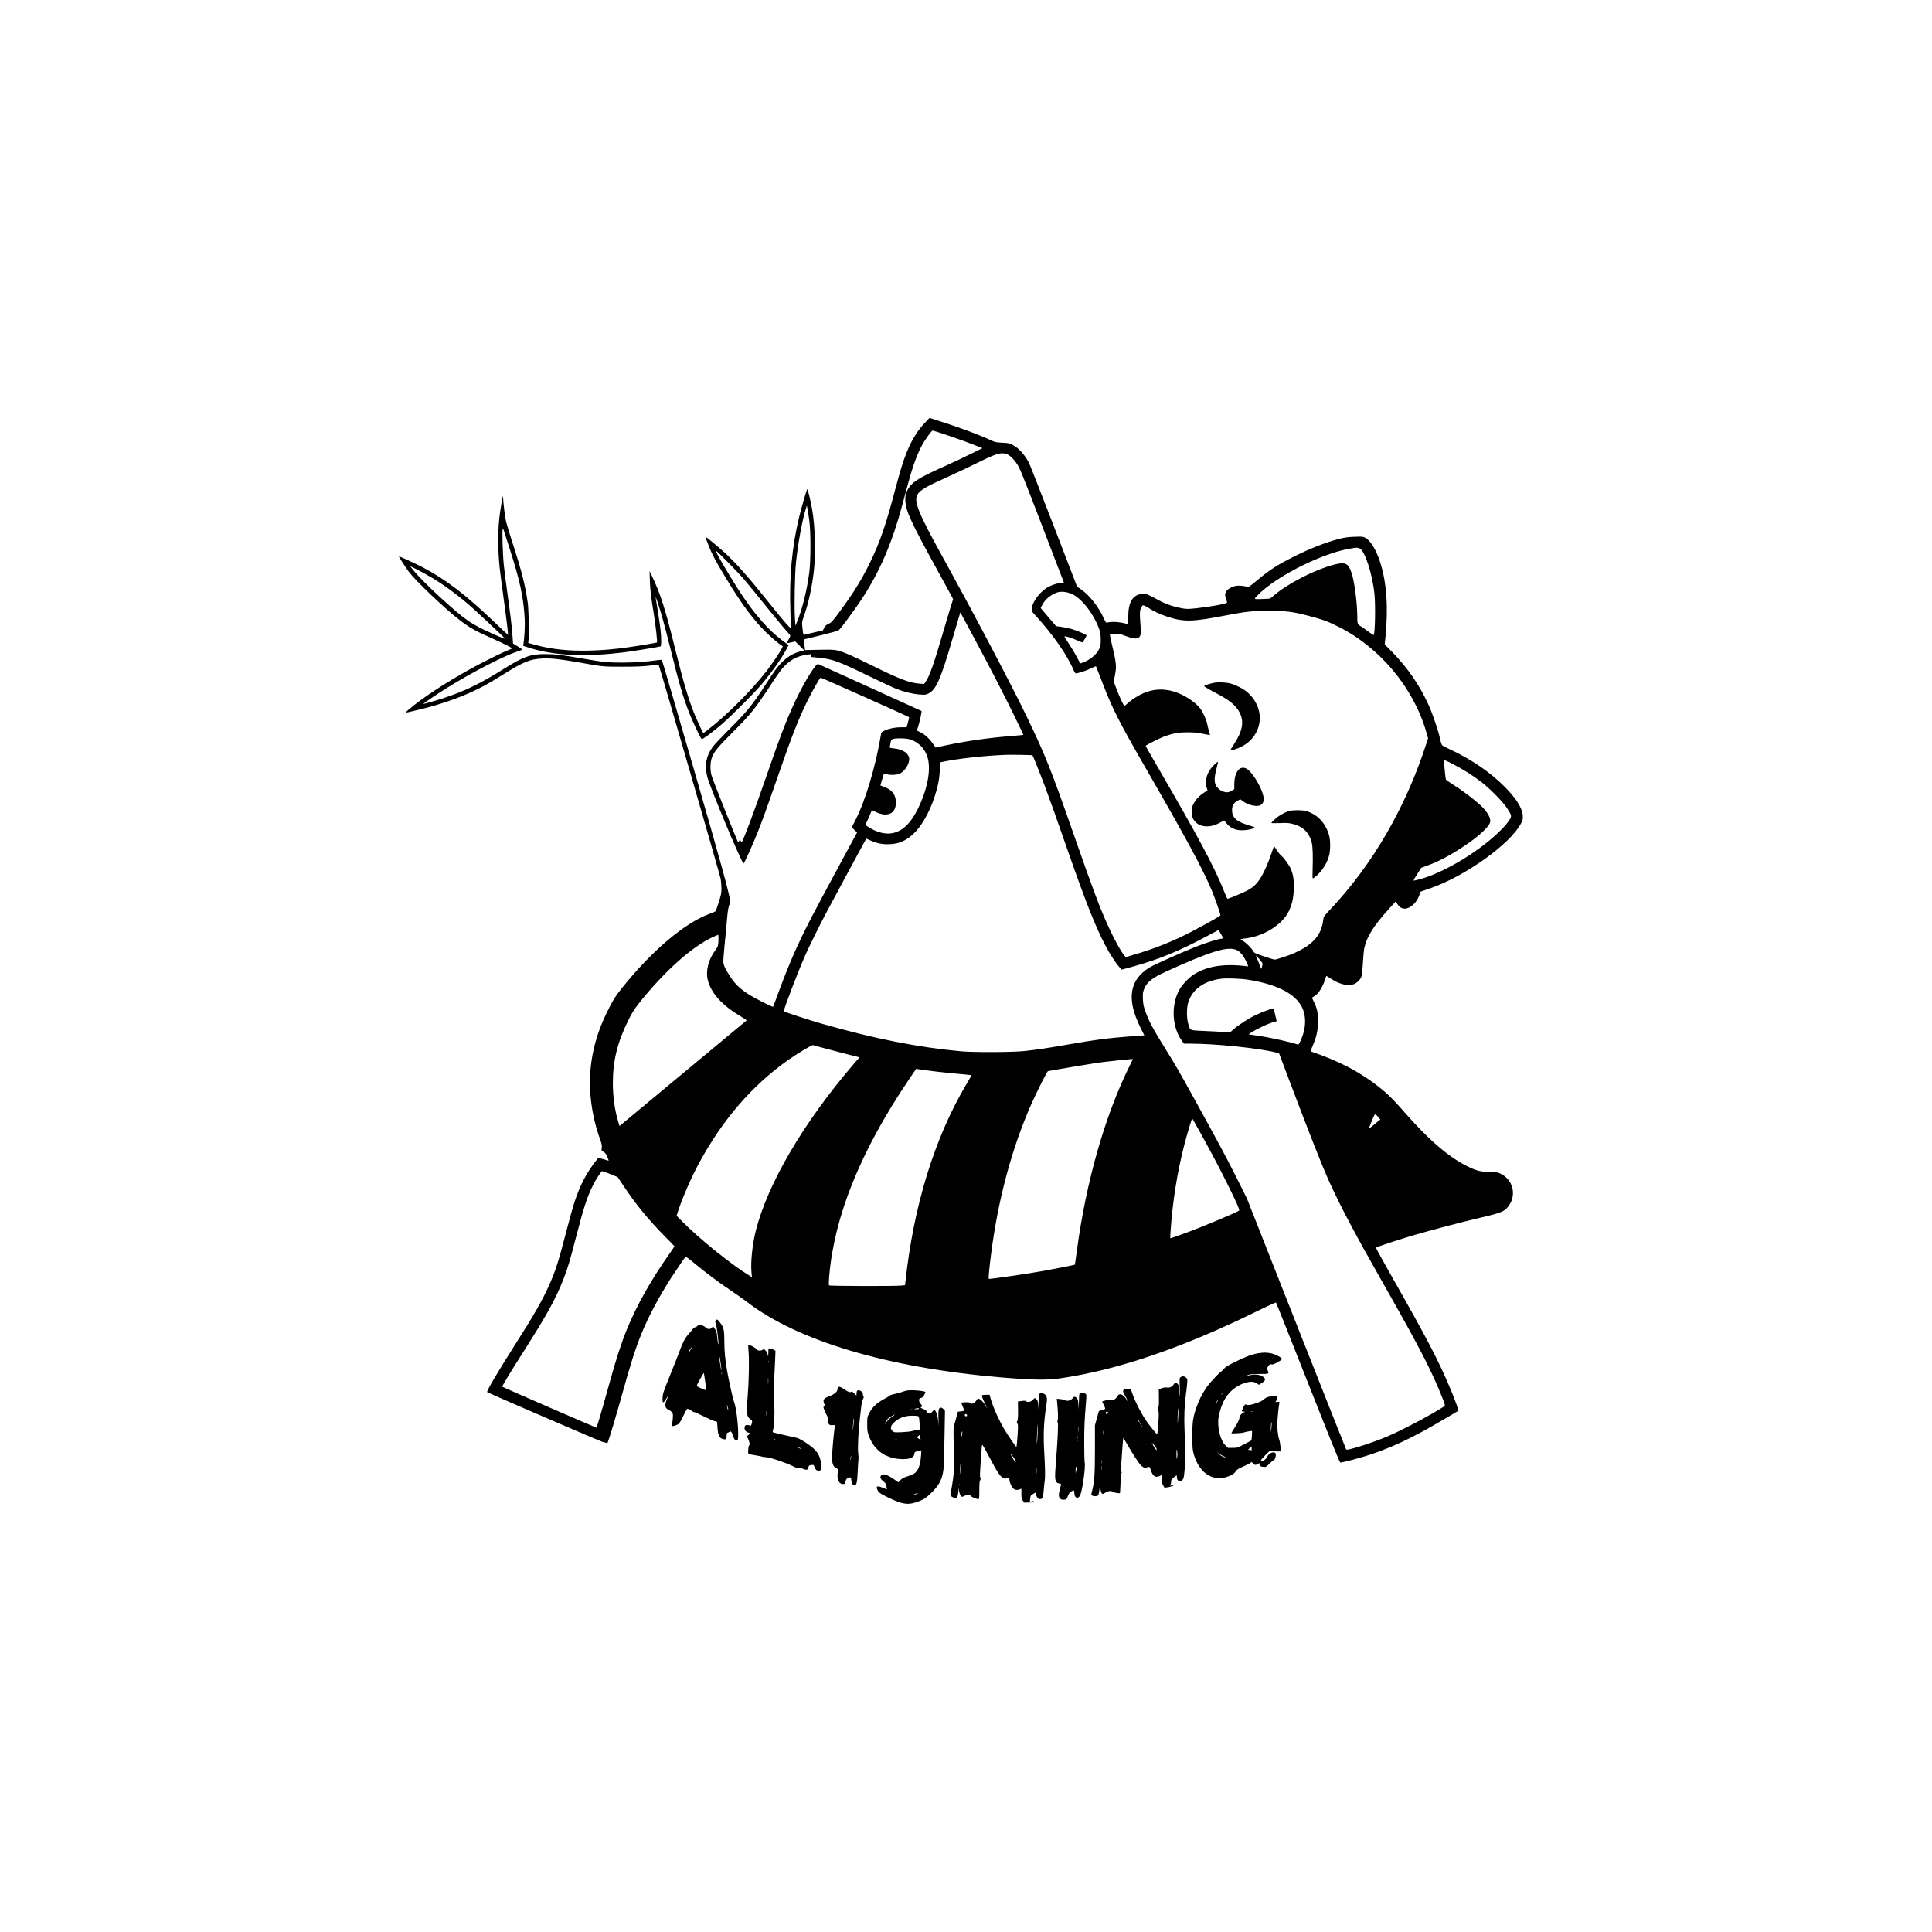 <?xml version="1.0" standalone="no"?>
<!DOCTYPE svg PUBLIC "-//W3C//DTD SVG 20010904//EN"
 "http://www.w3.org/TR/2001/REC-SVG-20010904/DTD/svg10.dtd">
<svg version="1.0" xmlns="http://www.w3.org/2000/svg"
 width="3334pt" height="3334pt" viewBox="0 0 3334 3334"
 preserveAspectRatio="xMidYMid meet">

<g transform="translate(0,3334) scale(0.1,-0.1)"
fill="#000000" stroke="none">
<path d="M15968 26051 c-130 -135 -232 -297 -316 -504 -65 -158 -113 -314
-212 -685 -161 -607 -256 -879 -430 -1237 -138 -282 -277 -509 -510 -826 -139
-189 -149 -200 -209 -228 -37 -18 -53 -33 -69 -66 l-21 -43 -158 -37 c-87 -20
-163 -38 -169 -40 -12 -3 -17 25 -30 156 -6 60 -3 76 30 170 79 220 142 510
172 791 33 300 20 759 -31 1048 -26 152 -78 362 -86 348 -15 -27 -101 -326
-139 -483 -123 -509 -172 -1033 -150 -1630 5 -148 6 -273 1 -278 -9 -9 -132
134 -351 408 -372 465 -579 700 -785 889 -118 108 -326 279 -332 272 -2 -1 26
-76 61 -165 49 -121 95 -212 186 -367 304 -516 482 -772 712 -1026 88 -97 264
-255 338 -304 l39 -26 -23 -47 c-36 -71 -174 -274 -261 -386 -266 -341 -701
-774 -1023 -1019 -35 -27 -65 -47 -66 -45 -11 12 -92 184 -135 285 -109 260
-206 580 -337 1114 -186 753 -266 1005 -423 1330 l-32 65 5 -155 c6 -177 21
-299 70 -595 32 -195 62 -472 53 -482 -6 -5 -319 -58 -492 -82 -244 -35 -443
-52 -675 -58 -356 -9 -657 23 -934 99 l-120 33 5 60 c11 147 2 522 -15 640
-42 298 -107 552 -261 1025 -48 146 -97 310 -111 365 -19 79 -47 304 -55 440
-1 26 -23 -91 -49 -270 -41 -276 -43 -636 -5 -985 9 -80 38 -305 65 -500 43
-307 82 -632 77 -636 -1 -1 -99 90 -217 203 -519 496 -840 742 -1260 966 -107
56 -400 191 -405 185 -5 -5 114 -190 173 -268 118 -157 607 -622 864 -822 172
-135 285 -199 577 -327 98 -43 216 -99 261 -124 l83 -45 -34 -15 c-19 -8 -63
-27 -99 -42 -98 -41 -448 -218 -600 -303 -436 -242 -832 -504 -1054 -694 -80
-70 -97 -69 164 -7 436 104 827 248 1143 419 70 38 218 126 329 196 343 215
458 261 673 271 141 6 295 -10 620 -67 431 -76 423 -75 755 -75 231 0 343 4
463 18 87 10 161 16 164 13 11 -11 1054 -3611 1068 -3686 8 -41 14 -117 15
-169 0 -84 -5 -108 -46 -240 -25 -80 -51 -151 -57 -157 -7 -6 -48 -24 -92 -40
-427 -152 -993 -627 -1510 -1269 -121 -149 -171 -230 -270 -430 -161 -328
-253 -646 -285 -990 -35 -382 25 -820 166 -1207 29 -82 34 -105 28 -147 -6
-50 -6 -50 29 -67 28 -14 41 -30 66 -85 16 -38 27 -69 23 -69 -3 0 -24 6 -47
14 -22 7 -60 18 -85 24 -41 10 -47 9 -63 -11 -185 -229 -297 -444 -402 -768
-25 -79 -86 -299 -135 -489 -128 -497 -182 -668 -291 -912 -117 -264 -268
-528 -585 -1024 -300 -471 -504 -817 -487 -827 45 -28 1976 -861 1998 -862 17
-1 40 -7 53 -14 20 -11 23 -9 33 16 32 85 142 453 230 768 162 583 234 813
339 1075 119 299 297 636 513 975 67 105 241 360 257 378 4 5 75 -47 156 -115
198 -164 431 -339 638 -476 92 -62 209 -145 260 -184 875 -677 2439 -1143
4386 -1307 569 -48 805 -51 1065 -11 980 148 2077 525 3344 1146 184 91 338
161 342 157 3 -5 251 -628 550 -1385 429 -1086 548 -1378 561 -1378 10 0 88
18 175 40 482 123 898 297 1413 593 121 69 443 258 449 263 6 6 -71 212 -144
387 -190 457 -407 873 -997 1910 -159 279 -286 512 -283 516 7 12 419 148 670
221 307 89 802 219 1147 300 365 86 408 105 482 213 127 188 61 439 -143 540
-63 31 -71 32 -191 33 -162 2 -235 21 -402 105 -318 160 -663 458 -1074 929
-190 217 -283 310 -434 430 -327 260 -694 452 -1177 615 -8 3 2 34 28 94 68
154 92 264 93 426 1 154 -15 228 -76 348 -16 33 -28 60 -26 61 60 36 94 65
119 99 42 58 83 140 105 212 10 33 19 62 21 64 1 2 39 -20 83 -49 136 -89 267
-125 371 -100 69 17 139 84 157 150 7 25 17 128 22 230 5 102 16 215 24 252
42 192 164 386 415 662 l123 136 33 -43 c44 -58 76 -77 128 -77 94 0 203 100
249 228 l23 65 170 59 c603 208 1386 770 1565 1123 30 59 32 70 28 133 -10
131 -115 297 -316 499 -249 250 -578 474 -952 647 -58 26 -113 56 -122 65 -10
9 -26 59 -38 116 -30 140 -127 426 -197 580 -154 340 -357 635 -627 913 l-130
133 13 127 c51 519 20 949 -95 1301 -70 213 -165 365 -257 413 -37 19 -53 20
-181 15 -112 -4 -166 -11 -261 -35 -226 -57 -498 -163 -778 -303 -293 -146
-422 -229 -637 -409 -132 -110 -148 -121 -175 -115 -146 30 -210 25 -296 -22
-66 -36 -93 -80 -85 -139 3 -24 13 -58 22 -75 8 -17 12 -35 7 -39 -25 -23
-267 -67 -524 -96 -145 -15 -164 -16 -252 -1 -124 21 -263 67 -357 116 -265
141 -270 144 -324 136 -175 -23 -246 -142 -246 -412 0 -115 0 -115 -22 -109
-129 35 -266 44 -343 22 -17 -5 -26 7 -60 81 -88 192 -243 389 -383 488 l-75
52 -403 1047 c-221 575 -417 1072 -434 1103 -79 140 -172 240 -271 293 -60 32
-72 35 -184 40 -114 6 -124 8 -205 47 -172 82 -529 215 -877 326 l-172 55 -73
-77z m403 -230 c145 -49 336 -117 423 -152 l159 -63 -196 -97 c-107 -54 -303
-146 -434 -205 -443 -198 -566 -271 -641 -383 -73 -110 -79 -230 -20 -410 42
-125 174 -392 383 -771 92 -168 221 -403 286 -522 l117 -217 -33 -103 c-19
-57 -81 -267 -140 -468 -162 -556 -236 -763 -306 -862 l-22 -31 -81 6 c-170
12 -347 80 -806 307 -187 93 -387 187 -445 209 -183 72 -199 74 -476 68 l-247
-5 -6 56 c-4 32 -9 73 -12 92 l-5 35 287 70 c157 38 299 77 314 86 30 18 291
373 413 560 301 463 510 947 682 1584 31 116 78 291 105 390 94 346 178 564
277 723 64 102 133 191 149 192 6 0 130 -40 275 -89z m991 -313 c56 -17 129
-85 192 -181 47 -72 99 -200 426 -1052 205 -533 375 -976 377 -982 4 -9 -6
-13 -30 -13 -63 0 -140 -21 -217 -58 -146 -71 -290 -251 -305 -382 -5 -43 -3
-47 45 -100 310 -336 567 -702 678 -967 13 -29 28 -53 36 -53 40 0 181 46 258
84 48 24 90 41 92 38 2 -4 57 -144 121 -312 163 -424 285 -663 763 -1492 675
-1170 946 -1672 1111 -2058 52 -123 151 -406 151 -434 0 -13 -165 -107 -490
-279 -310 -163 -653 -302 -1000 -401 -69 -20 -130 -38 -137 -41 -28 -10 -179
249 -302 516 -148 324 -262 625 -581 1539 -414 1186 -505 1414 -835 2100 -262
544 -911 1776 -1468 2785 -399 722 -481 927 -415 1040 46 79 160 145 538 313
124 55 339 157 479 226 335 166 418 193 513 164z m-3395 -1158 c25 -191 25
-686 -1 -885 -40 -317 -131 -674 -222 -880 l-18 -40 -9 145 c-11 197 -1 740
18 930 32 329 113 765 177 960 l12 35 12 -65 c7 -36 21 -126 31 -200z m-5185
-438 c189 -582 254 -882 273 -1257 6 -109 -5 -322 -21 -421 l-6 -39 84 -27
c441 -143 981 -170 1678 -82 127 16 584 90 608 99 8 3 12 32 12 97 0 118 -12
220 -55 493 -20 121 -38 234 -40 250 -8 52 54 -132 111 -330 30 -104 93 -343
139 -530 148 -603 225 -866 332 -1135 64 -161 193 -433 212 -444 12 -8 139 84
303 219 164 135 588 556 730 725 189 225 330 425 426 601 l42 76 -113 84
c-228 170 -462 434 -692 779 -189 284 -465 753 -452 767 9 8 374 -363 489
-497 63 -74 220 -265 348 -425 128 -159 276 -339 328 -400 53 -60 102 -118
111 -128 14 -16 12 -23 -18 -78 -18 -33 -31 -62 -28 -65 2 -3 35 2 73 11 l68
16 78 -78 77 -77 -68 -17 c-164 -42 -298 -141 -427 -315 -31 -42 -110 -159
-175 -261 -226 -351 -323 -470 -639 -783 -124 -124 -247 -255 -273 -291 -114
-162 -141 -314 -91 -516 42 -171 594 -1491 625 -1493 12 0 149 299 239 525 85
214 164 431 328 905 253 733 369 1032 518 1339 88 182 224 424 245 437 7 4
1507 -666 1528 -683 2 -1 -6 -41 -20 -88 l-23 -85 -91 0 c-107 0 -203 -19
-285 -56 -54 -24 -60 -30 -66 -63 -94 -564 -271 -1154 -446 -1492 l-60 -116
46 -44 47 -44 -149 -275 c-435 -805 -510 -945 -630 -1175 -249 -477 -408 -843
-618 -1420 -26 -71 -50 -133 -53 -137 -10 -12 -345 160 -448 230 -125 84 -210
166 -276 266 -92 138 -128 210 -134 268 -2 29 7 163 21 298 14 135 33 331 41
435 11 132 22 206 35 243 11 29 20 65 20 79 0 87 -179 739 -652 2368 -285 984
-522 1793 -526 1796 -4 4 -32 3 -62 -1 -175 -27 -395 -43 -610 -44 -264 0
-325 6 -690 69 -373 65 -486 78 -655 78 -256 -1 -377 -45 -725 -264 -402 -252
-662 -377 -1045 -502 -103 -34 -328 -98 -331 -94 -5 5 256 181 406 274 436
272 983 554 1225 633 39 12 73 25 77 29 4 3 -31 28 -76 56 l-83 50 -7 105
c-10 162 -33 354 -86 735 -27 193 -56 420 -65 505 -19 176 -32 598 -20 626 8
18 8 18 12 1 3 -10 45 -143 95 -295z m14681 -36 c90 -37 222 -446 256 -790 20
-201 10 -680 -14 -705 -3 -2 -44 26 -92 61 -48 36 -101 73 -118 83 -73 45 -72
42 -73 196 -3 244 -51 595 -101 741 -56 162 -107 184 -304 133 -324 -84 -778
-316 -1025 -523 -41 -34 -75 -62 -75 -62 -1 0 -62 -3 -136 -7 -157 -7 -156 -9
-44 98 290 279 937 618 1413 740 77 20 218 46 263 48 10 1 32 -5 50 -13z
m-16009 -506 c207 -123 449 -301 666 -491 100 -87 539 -499 589 -552 18 -20
-28 -3 -206 76 -376 168 -463 229 -888 613 -207 187 -412 394 -489 492 l-48
63 122 -61 c67 -34 181 -96 254 -140z m11055 -286 c170 -83 374 -352 462 -609
19 -56 24 -90 24 -175 0 -94 -3 -111 -27 -160 -49 -99 -160 -190 -287 -235
l-40 -14 -56 107 c-31 59 -93 163 -139 232 -46 69 -80 126 -76 128 18 7 140
-32 219 -69 46 -21 87 -36 92 -34 9 6 69 109 69 119 0 14 -167 86 -255 111
-49 14 -131 31 -181 38 l-90 12 -105 123 c-57 68 -117 138 -132 156 l-29 34
27 52 c49 97 149 179 260 217 71 23 176 10 264 -33z m1323 -242 c72 -49 185
-102 307 -142 287 -96 435 -93 1036 24 317 62 455 76 725 76 285 -1 406 -15
655 -80 261 -67 348 -98 536 -192 720 -359 1298 -1050 1521 -1816 l32 -112
-38 -118 c-355 -1088 -921 -2062 -1647 -2833 -116 -124 -117 -124 -124 -184
-32 -263 -175 -426 -500 -572 -91 -41 -308 -113 -341 -113 -9 0 -93 26 -184
57 -159 54 -168 59 -186 92 -28 52 -132 154 -183 179 -51 24 -49 25 74 41 302
40 613 238 723 461 57 117 83 227 89 386 6 148 -11 260 -53 353 -30 67 -130
203 -166 227 -15 11 -49 52 -74 92 -26 40 -48 71 -50 70 -1 -2 -21 -59 -44
-128 -23 -68 -63 -173 -90 -232 -105 -237 -183 -332 -336 -411 -84 -43 -311
-137 -331 -137 -5 0 -30 55 -57 123 -170 428 -433 920 -1194 2230 -89 153
-162 281 -162 285 0 13 253 140 340 170 146 51 239 66 395 65 106 -1 168 -7
255 -26 63 -13 117 -23 119 -21 3 3 -5 35 -17 72 -11 37 -24 87 -28 112 -9 60
-66 193 -111 259 -69 99 -227 214 -383 278 -209 86 -419 85 -615 -2 -88 -39
-205 -114 -260 -167 -28 -26 -55 -48 -61 -48 -14 0 -87 158 -144 309 -40 104
-43 116 -33 155 7 22 17 79 24 127 15 109 4 191 -58 446 -26 106 -43 196 -39
200 4 4 44 8 89 7 70 0 97 -6 182 -39 211 -81 275 -50 261 123 -22 282 -21
322 14 380 20 32 20 32 55 18 19 -8 54 -28 77 -44z m-2995 -562 c286 -534 524
-998 684 -1329 77 -157 139 -288 139 -291 0 -3 -100 -13 -222 -23 -371 -28
-788 -88 -1133 -163 l-160 -34 -15 22 c-87 130 -158 198 -256 246 l-51 25 19
61 c31 96 68 270 60 277 -4 3 -403 185 -887 404 -484 219 -887 401 -896 406
-32 17 -205 -251 -349 -544 -166 -335 -285 -638 -550 -1407 -192 -558 -393
-1094 -420 -1123 -4 -5 -13 6 -20 25 l-13 33 -10 -32 c-5 -18 -13 -33 -16 -33
-11 0 -450 1102 -466 1170 -21 92 -19 204 5 282 32 104 104 193 365 453 311
310 385 402 685 860 64 99 141 206 169 239 136 153 261 220 452 242 61 7 61 7
49 -15 -6 -13 -10 -24 -8 -26 2 -2 59 -8 127 -14 241 -22 349 -61 861 -311
212 -103 433 -206 492 -229 137 -53 280 -87 401 -96 92 -7 100 -6 150 18 129
64 210 246 403 907 52 179 107 363 121 409 l25 83 32 -58 c18 -33 123 -228
233 -434z m-1152 -1695 c177 -47 304 -189 336 -378 37 -221 -37 -544 -193
-848 -124 -242 -267 -371 -441 -399 -120 -19 -262 19 -397 106 l-58 38 27 56
c15 30 41 87 56 125 16 39 29 71 30 73 1 1 28 -11 61 -27 205 -101 354 -35
354 157 0 140 -63 223 -210 276 l-57 21 28 99 c16 54 30 101 33 103 2 2 24 -1
47 -8 64 -17 167 -14 216 6 88 35 173 161 173 254 0 98 -107 172 -270 187 -58
6 -70 10 -66 23 3 9 8 34 11 56 11 67 15 74 48 84 52 15 207 12 272 -4z m2132
-279 c9 -9 140 -336 215 -536 90 -241 177 -487 398 -1120 309 -884 472 -1296
644 -1625 73 -140 173 -295 238 -369 l43 -49 170 46 c459 124 836 279 1318
540 99 53 180 97 182 97 9 0 84 -133 80 -141 -4 -5 -17 -9 -30 -9 -46 0 -270
-71 -454 -144 -233 -93 -705 -304 -778 -348 -357 -216 -408 -550 -159 -1048
l63 -126 -226 -17 c-405 -31 -635 -61 -1121 -147 -307 -54 -491 -82 -720 -107
-197 -22 -879 -25 -1095 -5 -748 69 -1490 216 -2405 477 -224 64 -638 200
-653 214 -13 12 235 661 369 966 62 141 256 534 369 746 121 228 632 1175 661
1226 l24 41 77 -34 c116 -50 205 -67 326 -62 161 7 279 58 407 176 137 125
276 366 364 630 61 185 86 308 94 472 l7 134 35 8 c264 56 726 108 1095 122
104 4 456 -2 462 -8z m7214 -130 c203 -103 372 -208 539 -336 136 -105 364
-336 433 -441 75 -114 83 -138 61 -181 -30 -58 -99 -141 -200 -238 -372 -358
-978 -716 -1388 -820 -44 -11 -81 -18 -84 -15 -2 2 27 53 65 112 l70 108 99
36 c199 72 389 172 634 334 259 172 441 340 456 423 14 74 -64 196 -205 319
-116 102 -313 247 -444 329 -59 37 -112 74 -116 83 -7 12 -31 264 -31 320 0
19 19 13 111 -33z m-12636 -3113 c-5 -51 -13 -71 -47 -115 -123 -163 -174
-364 -133 -523 59 -228 249 -436 572 -627 57 -34 100 -64 96 -68 -6 -5 -1401
-1165 -2145 -1782 l-47 -39 -20 65 c-62 202 -95 438 -95 681 1 388 81 707 271
1087 71 141 101 187 195 305 439 548 920 974 1278 1130 l75 33 3 -43 c2 -23 1
-70 -3 -104z m8922 -108 c63 -19 128 -85 176 -181 39 -77 54 -119 40 -111 -5
3 -75 11 -156 17 -321 25 -595 -33 -793 -168 -77 -52 -179 -161 -227 -243
-152 -260 -135 -653 39 -890 l36 -49 111 0 c438 0 1187 -78 1484 -154 l45 -11
164 -435 c371 -982 582 -1517 707 -1791 198 -435 441 -893 914 -1725 641
-1126 852 -1535 1040 -2013 37 -94 42 -116 31 -126 -7 -7 -107 -68 -223 -135
-244 -141 -604 -323 -790 -400 -271 -111 -665 -235 -684 -214 -4 5 -391 981
-860 2169 l-852 2160 -169 340 c-161 323 -301 586 -739 1380 -279 505 -319
574 -481 835 -235 376 -302 502 -366 681 -31 87 -37 121 -41 209 -4 91 -2 113
17 163 49 129 138 201 395 317 737 334 1019 423 1182 375z m469 -240 c2 -11
-1 -37 -8 -58 l-14 -38 -46 118 -47 118 55 -60 c30 -33 57 -69 60 -80z m-231
-284 c456 -76 750 -217 886 -425 106 -162 108 -399 3 -624 -27 -61 -37 -73
-51 -67 -97 37 -467 120 -668 149 -60 9 -126 19 -145 22 l-34 6 54 35 c114 72
315 164 393 178 20 4 37 12 37 17 0 11 -50 212 -54 216 -8 8 -206 -66 -306
-114 -128 -61 -306 -176 -390 -252 l-55 -49 -105 8 c-58 4 -208 13 -335 18
-263 12 -243 3 -278 116 -32 102 -32 292 1 387 77 222 267 357 557 397 101 14
351 5 490 -18z m-7360 -1172 c83 -23 259 -69 393 -103 l244 -62 -107 -124
c-861 -1004 -1481 -2062 -1684 -2875 -57 -227 -88 -525 -74 -697 l9 -97 -36
21 c-307 185 -873 640 -1180 952 l-84 86 28 87 c72 222 230 585 362 827 405
744 904 1324 1521 1764 157 112 424 273 443 267 8 -2 83 -23 165 -46z m5316
-277 c-437 -869 -768 -2022 -930 -3241 -16 -122 -31 -224 -33 -226 -4 -4 -383
-79 -553 -109 -248 -45 -874 -136 -928 -136 -13 0 -3 117 33 408 121 958 360
1850 704 2625 89 199 265 547 279 552 29 8 727 126 857 145 144 20 602 69 608
64 2 -1 -15 -38 -37 -82z m-3091 -162 c129 -11 260 -24 291 -28 l57 -7 -88
-149 c-551 -927 -913 -2099 -1055 -3412 l-7 -62 -66 -7 c-109 -12 -1232 -9
-1244 3 -8 8 -7 54 1 154 87 1036 538 2156 1362 3378 l138 205 188 -27 c103
-14 294 -36 423 -48z m7362 -754 l37 -44 -96 -80 c-54 -45 -98 -80 -100 -78
-3 3 60 161 87 219 7 15 18 27 24 27 7 0 28 -20 48 -44z m-3049 -308 c234
-427 282 -519 435 -824 161 -321 228 -472 215 -485 -23 -23 -582 -259 -863
-364 -176 -66 -322 -117 -325 -113 -2 2 1 62 6 133 34 500 115 1008 234 1470
50 196 131 465 139 465 2 0 74 -127 159 -282z m-10201 -679 l126 -51 115 -171
c203 -305 410 -557 699 -852 93 -93 168 -171 168 -173 0 -2 -31 -47 -68 -100
-337 -476 -588 -922 -763 -1354 -82 -204 -171 -475 -264 -808 -153 -546 -176
-627 -212 -745 -20 -66 -38 -121 -39 -123 -2 -4 -1616 698 -1626 707 -8 7 124
226 388 641 389 612 530 870 669 1220 70 178 108 305 215 720 131 507 191 691
292 895 53 105 144 245 160 245 7 0 70 -23 140 -51z"/>
<path d="M20960 21559 c-67 -11 -180 -48 -180 -58 0 -9 77 -55 240 -141 202
-107 309 -197 368 -309 85 -158 57 -324 -92 -551 -37 -56 -65 -104 -62 -107 2
-3 31 3 63 12 222 65 376 215 428 420 64 252 -78 532 -335 658 -52 26 -122 54
-155 62 -78 20 -206 26 -275 14z"/>
<path d="M20942 20131 c-111 -109 -157 -259 -119 -383 l15 -47 -64 -42 c-80
-51 -144 -122 -181 -197 -23 -47 -28 -70 -28 -132 1 -89 22 -139 85 -193 84
-71 228 -77 360 -15 41 20 84 42 94 50 18 14 22 12 50 -26 78 -101 175 -142
315 -133 85 5 181 31 181 48 0 4 -26 16 -57 24 -240 67 -322 130 -331 254 -6
86 21 141 88 179 l52 30 44 -33 c94 -72 249 -105 311 -66 70 44 67 142 -11
306 -72 152 -171 286 -238 321 -115 60 -208 -61 -208 -273 l0 -81 -35 -22
c-57 -35 -90 -40 -148 -23 -35 10 -65 29 -93 57 -73 72 -80 147 -34 332 35
139 32 124 21 124 -5 0 -36 -26 -69 -59z"/>
<path d="M22250 19346 c-57 -16 -144 -60 -195 -99 -53 -40 -115 -99 -115 -109
0 -4 64 -5 143 -2 126 6 152 4 227 -15 178 -45 280 -145 327 -324 17 -65 22
-240 14 -484 -3 -68 -1 -126 2 -130 4 -3 28 12 54 34 107 89 195 228 230 363
23 87 23 254 0 340 -58 216 -208 374 -404 425 -68 18 -220 18 -283 1z"/>
<path d="M12350 10555 c-10 -11 -9 -24 4 -62 16 -46 52 -341 43 -350 -6 -5
-14 46 -23 144 -5 57 -12 82 -36 118 l-30 45 -30 -25 c-17 -15 -37 -24 -45
-21 -8 4 -19 6 -23 6 -5 0 -21 11 -36 25 -41 38 -134 60 -134 31 0 -8 -15 -20
-34 -26 -19 -6 -41 -22 -50 -34 -8 -13 -39 -50 -69 -82 -60 -65 -110 -157
-152 -279 -15 -44 -88 -231 -163 -415 -126 -314 -135 -340 -138 -412 -5 -98
10 -102 62 -18 20 33 38 60 40 60 2 0 -9 -25 -23 -56 -47 -104 -41 -163 20
-189 18 -7 43 -25 57 -40 22 -23 24 -34 22 -93 -2 -37 -8 -84 -13 -106 -6 -21
-8 -40 -5 -43 9 -10 70 7 104 27 27 17 46 46 93 145 33 69 64 125 70 125 14 0
71 -30 92 -48 9 -8 20 -12 23 -9 4 3 70 -26 148 -65 77 -39 166 -79 196 -88
l55 -18 7 -100 c8 -123 30 -175 83 -192 57 -19 75 -7 75 51 0 39 4 51 18 55 9
3 25 10 36 16 23 12 30 5 50 -57 22 -69 43 -97 69 -93 20 3 22 10 25 68 8 167
-33 507 -71 600 -17 40 -86 348 -117 520 -35 198 -50 349 -50 511 0 194 -9
243 -56 311 -55 78 -72 90 -94 63z m-437 -514 c-15 -28 -29 -48 -31 -47 -8 9
42 96 55 96 2 0 -8 -22 -24 -49z m522 -216 c8 -60 14 -118 14 -129 -2 -24 -23
97 -34 189 -12 103 4 55 20 -60z m22 -202 c-3 -10 -5 -2 -5 17 0 19 2 27 5 18
2 -10 2 -26 0 -35z m-288 -122 c12 -79 19 -146 16 -149 -6 -6 -125 43 -150 62
-16 12 -12 22 45 125 34 62 64 111 65 109 2 -2 13 -68 24 -147z m395 -466 c5
-19 4 -26 -2 -20 -6 6 -13 30 -16 55 -6 45 2 30 18 -35z"/>
<path d="M12916 10038 c15 -154 8 -536 -14 -798 -25 -301 -18 -349 53 -396 28
-18 30 -35 14 -82 -9 -27 -14 -30 -29 -22 -29 16 -77 12 -84 -6 -20 -53 1 -99
54 -115 l40 -12 -31 -27 -32 -26 20 -39 c27 -53 37 -112 21 -117 -8 -3 -14
-31 -16 -76 -5 -82 -20 -71 138 -98 52 -8 99 -18 105 -22 5 -3 35 -7 65 -8 67
-3 342 -94 462 -155 70 -35 87 -40 110 -31 17 6 30 6 36 0 5 -5 27 -15 48 -23
47 -16 74 -5 74 29 0 28 18 45 45 44 11 0 26 1 34 3 8 3 18 -11 27 -36 17 -47
38 -65 76 -65 35 0 43 26 36 118 -8 106 -48 191 -122 259 -88 82 -267 193
-311 193 -12 0 -392 89 -402 95 -1 0 2 18 8 40 22 94 29 255 19 478 -6 143 -6
293 0 400 5 95 12 243 16 329 l6 157 -33 20 c-19 12 -46 21 -61 21 l-28 0 -1
-77 c-1 -59 -3 -69 -8 -43 -9 43 -23 70 -49 93 -19 18 -22 18 -46 2 -33 -22
-91 -13 -107 16 -10 20 -101 69 -128 69 -11 0 -12 -17 -5 -92z m351 -210 c-3
-7 -5 -2 -5 12 0 14 2 19 5 13 2 -7 2 -19 0 -25z m-10 -360 c-2 -24 -4 -5 -4
42 0 47 2 66 4 43 2 -24 2 -62 0 -85z m-30 -550 c-2 -18 -4 -4 -4 32 0 36 2
50 4 33 2 -18 2 -48 0 -65z m150 -414 c-3 -3 -12 -4 -19 -1 -8 3 -5 6 6 6 11
1 17 -2 13 -5z m423 -149 c17 -9 30 -18 30 -21 0 -4 -59 23 -69 32 -10 9 13 3
39 -11z"/>
<path d="M21726 9989 c-110 -16 -230 -60 -405 -147 -121 -60 -179 -95 -189
-112 -8 -14 -33 -39 -55 -55 -67 -51 -210 -207 -268 -295 -73 -109 -119 -202
-162 -326 -62 -178 -72 -252 -71 -499 0 -193 3 -230 22 -300 83 -306 301 -473
539 -411 89 22 161 61 183 99 22 36 47 53 139 92 35 14 81 38 103 51 l40 25
23 -25 c27 -29 40 -31 75 -11 34 20 43 18 37 -5 -7 -26 9 -36 63 -43 44 -6 46
-5 111 59 37 35 72 64 78 64 14 0 34 76 26 100 -19 59 -123 17 -156 -62 -7
-17 -28 -37 -50 -49 -47 -23 -49 -23 -49 -1 0 10 33 49 73 88 l72 70 99 -2 99
-1 -6 81 c-4 44 -13 99 -21 122 -24 65 -39 211 -33 309 6 98 23 260 33 314 7
33 7 33 -29 29 l-35 -4 14 28 c20 38 18 76 -3 80 -29 6 -136 -13 -168 -29 -16
-9 -44 -28 -62 -44 -20 -17 -71 -40 -130 -59 -91 -29 -125 -33 -163 -16 -12 5
-23 -8 -43 -49 -15 -30 -27 -60 -27 -65 0 -6 15 -10 33 -11 31 0 31 0 7 -10
-40 -16 -80 -60 -80 -88 -1 -35 -27 -90 -89 -186 -28 -44 -51 -83 -51 -87 0
-10 189 1 215 12 24 10 137 31 141 27 2 -2 1 -39 -2 -83 l-7 -80 -121 -64
c-120 -65 -121 -65 -203 -65 l-82 0 -46 45 c-76 74 -131 268 -122 430 5 104
59 273 116 370 77 129 196 226 333 271 99 32 163 32 214 -2 l39 -26 53 33 c67
44 70 72 11 111 -51 34 -145 42 -227 20 -57 -15 -59 -7 -3 12 19 6 98 11 182
11 164 0 161 -1 135 62 -14 33 -14 37 10 72 23 33 29 36 55 31 24 -5 45 2 110
40 75 44 79 49 64 65 -30 33 -130 79 -195 89 -74 12 -110 12 -194 0z m-616
-682 c0 -2 -10 -12 -22 -23 l-23 -19 19 23 c18 21 26 27 26 19z m-102 -152
c-6 -14 -13 -23 -15 -21 -5 5 15 46 22 46 3 0 -1 -11 -7 -25z m857 -75 c-3 -5
-12 -10 -18 -10 -7 0 -6 4 3 10 19 12 23 12 15 0z m-252 -97 c-7 -2 -19 -2
-25 0 -7 3 -2 5 12 5 14 0 19 -2 13 -5z m328 -283 c-8 -90 -8 -91 -10 -29 -1
60 7 134 14 127 2 -2 0 -46 -4 -98z m-342 -362 c0 -24 -3 -37 -6 -30 -2 6 -16
12 -31 12 l-26 0 29 30 c16 17 30 30 32 30 2 0 3 -19 2 -42z m-484 -127 c28
-11 42 -20 32 -20 -32 -1 -82 26 -117 65 l-35 39 35 -32 c19 -17 58 -41 85
-52z"/>
<path d="M20374 9575 c-20 -13 -21 -21 -16 -158 3 -86 1 -151 -5 -162 -7 -12
-9 5 -5 58 5 88 -1 120 -28 147 -28 28 -45 25 -69 -14 -25 -40 -69 -58 -120
-50 -23 4 -53 -1 -85 -13 l-49 -18 2 -146 c2 -97 -2 -154 -10 -172 -10 -21
-10 -33 0 -54 10 -21 10 -66 0 -215 -7 -103 -16 -188 -20 -188 -11 0 -111 123
-186 228 -79 111 -186 317 -234 452 l-37 105 -45 -2 c-53 -1 -87 -17 -87 -41
0 -9 22 -56 49 -104 27 -49 47 -88 45 -88 -2 0 -19 25 -38 55 -56 87 -124 111
-152 52 -8 -18 -31 -43 -51 -56 -31 -20 -39 -21 -59 -10 -19 10 -35 9 -89 -6
-36 -9 -65 -19 -65 -21 0 -3 13 -31 30 -64 16 -32 26 -61 22 -63 -4 -2 -30
-12 -58 -21 l-51 -17 -34 -122 -34 -122 0 -420 c0 -437 -9 -556 -50 -716 -16
-60 -16 -64 1 -76 25 -19 89 -16 105 3 8 10 19 64 25 123 l11 106 2 -80 c1
-81 17 -125 45 -125 6 0 27 11 46 25 36 26 105 35 112 14 4 -11 127 -34 135
-26 2 2 6 75 9 163 4 87 11 167 16 177 6 11 6 23 0 30 -6 8 -7 66 -1 157 9
153 30 424 33 427 1 1 28 -44 61 -100 99 -173 202 -331 240 -370 42 -44 74
-54 116 -37 35 15 41 10 57 -45 16 -57 48 -104 76 -115 29 -10 80 2 106 25 16
14 17 11 12 -59 -4 -64 -1 -79 19 -116 l24 -42 51 6 c29 3 71 15 95 26 39 18
40 20 14 17 -16 -3 -38 -8 -49 -12 -16 -7 -17 -6 -7 13 6 11 11 36 11 55 0 29
7 41 44 71 24 20 47 36 50 36 3 0 6 -15 6 -34 0 -81 86 -90 114 -12 15 42 31
279 30 436 -1 91 -6 260 -12 375 -11 230 -3 447 23 635 9 63 19 149 22 191 5
74 5 76 -22 97 -32 26 -62 28 -91 7z m-43 -690 c-7 -129 -8 -137 -10 -59 -1
86 8 218 15 211 2 -1 0 -70 -5 -152z m-1211 80 c0 -16 -27 -32 -37 -22 -3 4
-3 13 0 22 8 20 37 20 37 0z m534 -142 c9 -18 14 -33 12 -33 -6 0 -36 55 -36
66 0 11 5 3 24 -33z m41 -73 c9 -16 13 -30 11 -30 -3 0 -12 14 -21 30 -9 17
-13 30 -11 30 3 0 12 -13 21 -30z m-658 -162 c-2 -18 -4 -6 -4 27 0 33 2 48 4
33 2 -15 2 -42 0 -60z m923 -258 c0 -22 -3 -20 -31 20 -16 25 -37 59 -45 75
-12 24 -5 19 30 -20 28 -31 46 -60 46 -75z m358 -85 c0 -27 -4 -61 -8 -75 -5
-16 -8 11 -8 75 0 64 3 91 8 75 4 -14 8 -47 8 -75z m-1301 -152 c-2 -16 -4 -5
-4 22 0 28 2 40 4 28 2 -13 2 -35 0 -50z m-10 -115 c-2 -18 -4 -6 -4 27 0 33
2 48 4 33 2 -15 2 -42 0 -60z"/>
<path d="M14463 9395 c-7 -8 -13 -25 -13 -39 0 -33 -59 -81 -133 -108 -104
-38 -122 -63 -93 -133 12 -29 12 -34 0 -39 -23 -9 -16 -40 30 -131 38 -77 42
-91 33 -116 -10 -24 -8 -33 10 -56 18 -24 27 -28 67 -26 l47 1 -6 -31 c-16
-98 -45 -424 -46 -512 0 -123 14 -166 66 -196 l36 -22 -6 -72 c-11 -115 25
-185 96 -185 26 0 30 5 40 46 7 26 19 48 28 51 9 2 24 9 35 15 22 12 36 -4 36
-40 0 -12 7 -38 14 -57 11 -26 21 -35 39 -35 39 0 49 39 58 240 5 102 11 198
14 213 2 16 0 60 -5 98 -12 85 2 371 29 603 11 89 22 190 26 225 3 36 15 82
27 104 14 28 17 42 9 50 -6 6 -11 23 -11 38 0 35 -44 71 -79 67 -23 -3 -26 -8
-29 -47 l-3 -44 -39 38 c-31 31 -42 36 -53 27 -11 -9 -22 -9 -50 3 -20 8 -39
19 -42 25 -7 11 -99 60 -112 60 -4 -1 -14 -7 -20 -15z m263 -665 c-12 -81 -14
-89 -10 -35 7 106 18 193 21 165 2 -14 -3 -72 -11 -130z m-46 -570 l-11 -25 6
25 c2 14 5 34 6 45 2 19 2 19 6 0 2 -12 -1 -32 -7 -45z"/>
<path d="M15645 9343 c-11 -2 -54 -15 -95 -29 -41 -13 -100 -28 -130 -34 -30
-6 -59 -16 -65 -23 -5 -8 -46 -32 -90 -55 -133 -69 -218 -151 -272 -260 -26
-53 -28 -65 -28 -182 1 -115 3 -131 32 -207 97 -255 305 -393 590 -393 127 1
193 34 193 100 0 22 22 34 84 45 l36 7 -6 -88 c-12 -175 -51 -274 -127 -318
-23 -13 -76 -34 -117 -46 -59 -18 -82 -30 -110 -61 l-36 -38 -87 59 c-121 83
-191 98 -218 49 -15 -29 -4 -52 51 -98 42 -35 49 -47 48 -75 -1 -18 2 -38 6
-44 10 -17 4 -15 -66 13 -79 32 -108 33 -108 2 0 -12 11 -39 25 -60 21 -30 51
-50 156 -101 268 -133 365 -145 551 -71 88 35 107 48 192 127 149 139 206 244
227 420 6 51 14 300 18 553 l8 460 -26 28 c-17 19 -34 27 -51 25 -33 -4 -40
-45 -35 -213 4 -128 4 -128 -4 -30 -8 100 -34 183 -61 200 -9 5 -22 -3 -39
-23 -23 -28 -30 -31 -63 -26 -28 5 -38 12 -40 28 -2 15 -18 27 -56 42 -50 20
-52 22 -32 35 21 14 21 14 -9 49 -19 22 -30 46 -31 65 0 26 5 32 32 40 23 7
40 22 55 50 13 22 23 45 23 51 0 22 -252 44 -325 27z m215 -313 c0 -5 -21 -10
-47 -9 -39 1 -43 2 -23 9 36 12 70 12 70 0z m-112 -17 c-10 -2 -26 -2 -35 0
-10 3 -2 5 17 5 19 0 27 -2 18 -5z m-61 -9 c-3 -3 -12 -4 -19 -1 -8 3 -5 6 6
6 11 1 17 -2 13 -5z m-297 -116 c-38 -25 -74 -59 -91 -87 -33 -51 -38 -48 -10
7 23 44 41 62 101 96 69 40 69 31 0 -16z m446 16 c19 -5 23 -16 28 -72 4 -37
9 -88 12 -114 l6 -47 -49 -6 c-26 -4 -69 -13 -94 -21 -25 -8 -104 -16 -177
-19 -127 -5 -132 -4 -159 19 -42 36 -38 85 13 137 80 83 190 128 319 128 44 1
90 -2 101 -5z m39 -343 c-3 -10 -1 -30 4 -44 l10 -25 -34 21 -34 22 25 23 c31
27 37 28 29 3z m-365 -71 c20 -6 21 -8 5 -8 -11 0 -33 4 -50 8 -27 7 -27 8 -5
8 14 0 36 -4 50 -8z m305 -931 c-22 -10 -47 -18 -55 -18 -8 0 5 8 30 19 59 24
76 24 25 -1z"/>
<path d="M17943 9293 c-10 -3 -13 -50 -15 -176 -2 -158 -2 -163 -7 -66 -6 105
-12 125 -51 156 -12 10 -20 7 -45 -22 -33 -37 -90 -50 -119 -26 -11 10 -31 11
-78 4 l-62 -8 2 -150 c1 -107 -2 -159 -11 -180 -12 -25 -12 -33 0 -52 13 -19
13 -49 2 -212 -7 -105 -16 -191 -19 -191 -9 1 -136 183 -197 285 -106 177
-207 401 -249 553 l-17 62 -64 0 c-46 0 -65 -4 -69 -14 -3 -8 16 -59 43 -113
60 -123 64 -135 17 -55 -34 59 -77 101 -116 115 -12 4 -23 -4 -37 -28 -12 -20
-35 -41 -57 -50 -34 -14 -38 -14 -49 1 -9 13 -27 17 -81 15 -37 -1 -70 -4 -73
-7 -3 -2 5 -28 18 -57 39 -88 40 -84 -23 -92 l-56 -7 -15 -52 c-8 -28 -20 -73
-26 -101 -7 -27 -18 -62 -25 -77 -11 -22 -12 -92 -5 -390 8 -330 7 -377 -10
-518 -11 -85 -27 -188 -36 -228 -16 -71 -16 -73 3 -93 11 -11 36 -22 56 -25
46 -8 56 9 67 114 8 72 8 73 10 23 1 -55 31 -121 54 -121 7 1 23 7 37 15 34
19 110 20 110 1 0 -13 105 -56 137 -56 10 0 13 33 13 150 0 119 3 158 16 182
12 24 13 32 4 38 -10 6 -11 36 -6 121 12 213 27 414 32 438 4 20 24 -11 103
-160 160 -304 207 -376 263 -405 23 -12 36 -13 61 -5 33 12 47 3 47 -30 0 -34
33 -110 60 -139 23 -24 36 -30 71 -30 24 0 50 7 59 15 15 14 17 9 16 -72 -1
-76 2 -93 22 -125 l24 -38 71 1 c80 0 123 11 94 22 -10 4 -28 2 -42 -3 -24 -9
-24 -9 -19 38 8 67 8 67 58 95 l46 26 0 -35 c0 -39 36 -84 68 -84 40 0 55 35
63 148 4 59 11 130 16 157 12 69 9 232 -6 485 -19 313 -10 544 35 829 13 83
14 111 5 142 -16 52 -71 81 -118 62z m-1255 -376 c2 -12 -3 -17 -17 -17 -15 0
-21 6 -21 21 0 25 33 22 38 -4z m1217 -334 c-4 -85 -9 -152 -12 -149 -3 2 -2
78 3 168 4 90 9 157 12 150 2 -8 1 -84 -3 -169z m-1304 -3 l-9 -45 -1 37 c-1
20 2 44 6 54 11 29 14 2 4 -46z m905 -412 c14 -20 24 -45 22 -55 -3 -12 -17 4
-46 54 -63 108 -52 108 24 1z m-935 -228 l-10 -55 4 55 c3 30 6 78 7 105 l2
50 3 -50 c2 -27 -1 -75 -6 -105z m1316 -23 c-2 -23 -3 -1 -3 48 0 50 1 68 3
42 2 -26 2 -67 0 -90z m-1330 -209 c-3 -8 -6 -5 -6 6 -1 11 2 17 5 13 3 -3 4
-12 1 -19z"/>
<path d="M18633 9293 c-10 -3 -13 -45 -15 -151 -1 -140 -2 -142 -7 -51 -6 98
-14 119 -54 141 -17 9 -24 6 -47 -22 -30 -37 -99 -56 -122 -35 -7 7 -44 16
-82 20 l-69 7 6 -64 c15 -151 19 -284 9 -309 -8 -19 -7 -30 1 -38 13 -13 -1
-300 -32 -691 -20 -245 -18 -305 14 -340 10 -11 31 -20 47 -20 33 0 34 -3 8
-100 -25 -95 -25 -121 1 -154 15 -20 29 -26 57 -26 50 0 60 8 81 66 12 32 30
57 51 72 49 33 60 29 60 -22 0 -83 55 -111 95 -50 39 60 103 507 83 579 -4 16
-8 165 -8 329 0 280 4 376 31 711 9 119 9 130 -7 142 -17 13 -77 16 -101 6z
m-26 -655 c-2 -24 -4 -7 -4 37 0 44 2 63 4 43 2 -21 2 -57 0 -80z m-10 -115
c-3 -10 -5 -4 -5 12 0 17 2 24 5 18 2 -7 2 -21 0 -30z m0 -45 c-3 -8 -6 -5 -6
6 -1 11 2 17 5 13 3 -3 4 -12 1 -19z m-26 -523 l-9 -40 -1 42 c-1 23 2 50 6
60 7 17 8 17 11 -2 1 -11 -1 -38 -7 -60z"/>
</g>
</svg>
